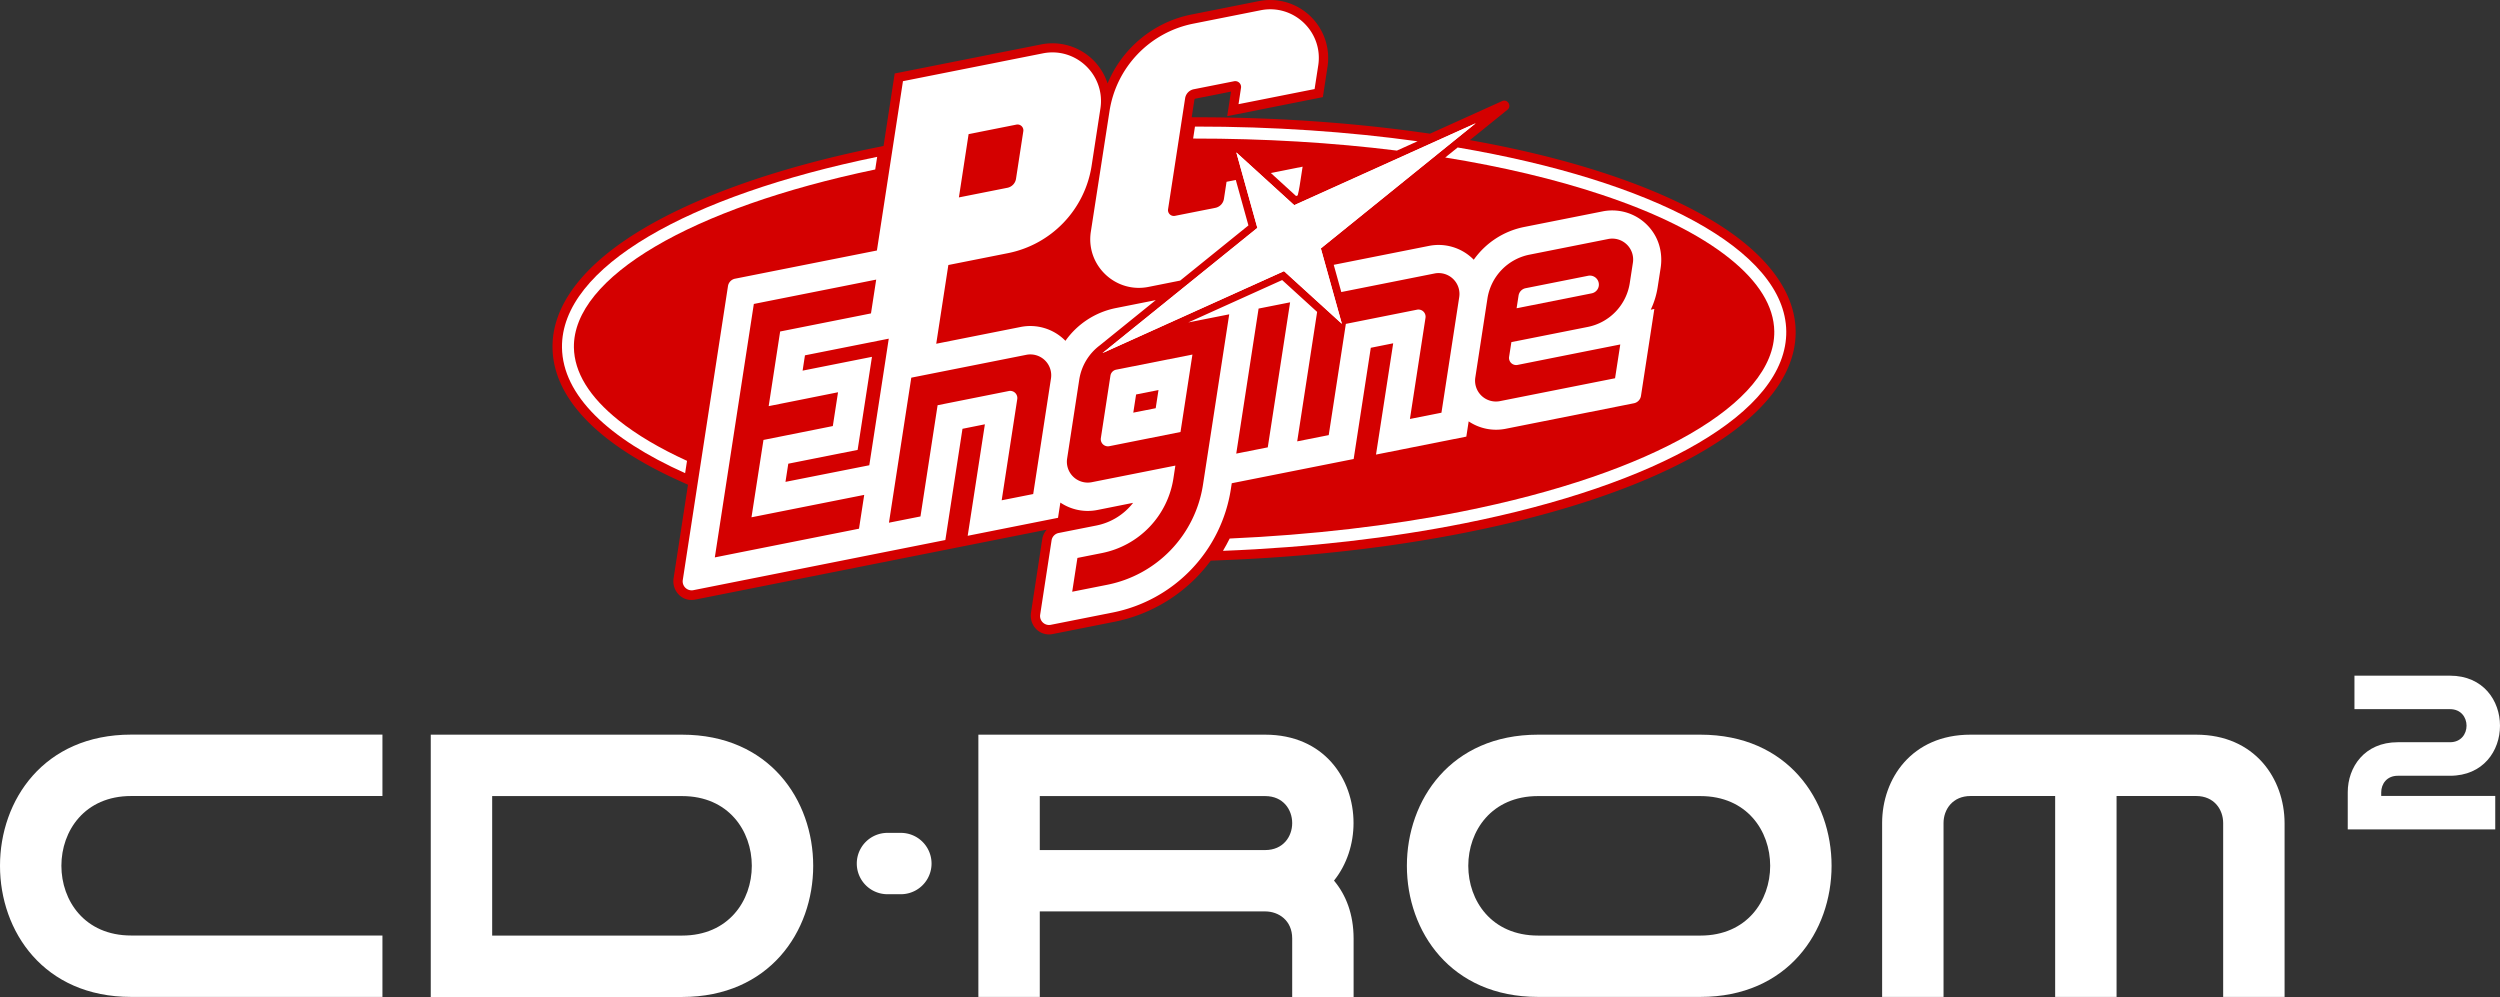 <?xml version="1.0" encoding="UTF-8" standalone="no"?>
<svg
   id="Layer_1"
   data-name="Layer 1"
   viewBox="0 0 3838.975 1530.956"
   version="1.1"
   sodipodi:docname="pce-cd.svg"
   inkscape:version="1.1.2 (0a00cf5339, 2022-02-04, custom)"
   xmlns:inkscape="http://www.inkscape.org/namespaces/inkscape"
   xmlns:sodipodi="http://sodipodi.sourceforge.net/DTD/sodipodi-0.dtd"
   xmlns="http://www.w3.org/2000/svg"
   xmlns:svg="http://www.w3.org/2000/svg">
  <rect x="0" y="0" width="3838.975" height="1530.956" fill="#333333" stroke="none"/>
  <defs
     id="defs41" />
  <sodipodi:namedview
     id="namedview39"
     pagecolor="#ffffff"
     bordercolor="#666666"
     borderopacity="1.0"
     inkscape:pageshadow="2"
     inkscape:pageopacity="0.0"
     inkscape:pagecheckerboard="0"
     showgrid="false"
     inkscape:zoom="0.27845976"
     inkscape:cx="1919.4874"
     inkscape:cy="764.92202"
     inkscape:window-width="1920"
     inkscape:window-height="1017"
     inkscape:window-x="-8"
     inkscape:window-y="-8"
     inkscape:window-maximized="1"
     inkscape:current-layer="Layer_1" />
  <path
     d="M2757.4,508.5c-.8-59-42.4-116.1-120.4-165-72.7-45.6-177.3-84.6-302.5-112.7-24.9-5.6-50.9-10.8-77.4-15.5l2.4-1.9h0l55.3-44.7c7.2-5.8.2-17.1-8.2-13.3l-56.2,25.4-54.4,24.6-17.3-2.4c-108.9-15.1-224.5-22.8-343.7-22.8h-5l4.1-26.8a2.022,2.022,0,0,1,1.8-1.8l54.4-10.8-5.8,37.7,146.9-29.2,7.1-46.3a89.108,89.108,0,0,0-105.6-101.1l-103.5,20.6c-58.5,11.6-106.4,52.2-128.6,105.8a88.927,88.927,0,0,0-102.2-59.9L1373.9,113l-17.1,111.3-12.7,2.6c-146.4,30-269.4,72.9-355.9,124.2-92.3,54.7-140.6,118-139.7,183,1,77,69.3,148.2,197.6,205.7l10.4,4.7-22.1,143.6c-2.2,14.4,6.3,28.6,20.3,32.4a27.68,27.68,0,0,0,12.8.4l539.9-107.4a28.46,28.46,0,0,0-6.9,14.5L1583.2,941C1581,955.4,1589.5,969.6,1603.6,973.4a27.68,27.68,0,0,0,12.8.4l95.2-18.9a242.894,242.894,0,0,0,147.6-93.8l19.3-.8c131.6-5.2,256.9-19.4,372.5-42.4,149.3-29.7,274.9-72.7,363.4-124.5C2708.8,638.3,2758.3,574.4,2757.4,508.5Z"
     transform="translate(-0.025 -0.144)"
     style="fill:#d40000"
     id="path2" />
  <polygon
     points="2266.075 189.256 1987.375 315.056 1898.475 234.056 1930.775 349.956 1692.975 542.156 1971.675 416.356 2060.575 497.256 2028.275 381.456 2266.075 189.256"
     style="fill:#fff"
     id="polygon4" />
  <polygon
     points="2266.075 189.256 1987.375 315.056 1898.475 234.056 1930.775 349.956 1692.975 542.156 1971.675 416.356 2060.575 497.256 2028.275 381.456 2266.075 189.256"
     style="fill:#fff"
     id="polygon6" />
  <path
     d="M1990.3,301.2l2.5-1.1c1.2-4.7,2.1-9.4,2.9-14.2l4.6-29.8L1951.5,265.8Z"
     transform="translate(-0.025 -0.144)"
     style="fill:#fff"
     id="path8" />
  <path
     d="M1763.7,440.7l48.6-9.7L1917.1,346.3l-19.4-69.8L1883.5,279.3l-4,26.2a16.707,16.707,0,0,1-13.2,13.8l-62,12.3a8.957,8.957,0,0,1-10.6-10.2L1819.9,151a16.707,16.707,0,0,1,13.2-13.8l62-12.3a8.957,8.957,0,0,1,10.6,10.2l-3.8,25L2018.7,136.9l5.6-36.3c7.9-51.3-37.6-94.9-88.5-84.7l-103.5,20.6a162.013,162.013,0,0,0-128.5,134.2L1675.1,356C1667.2,407.3,1712.7,450.9,1763.7,440.7Z"
     transform="translate(-0.025 -0.144)"
     style="fill:#fff"
     id="path10" />
  <path
     d="M950,645.6c-45-36-68.1-73.7-68.7-112C879.9,426,1060.9,319.5,1344,260.4l3-19.4c-290,59.4-485.7,169.5-484,292.9,1,73.2,71.2,139.9,189.1,192.8l2.9-18.9C1012.9,688.6,977.8,667.8,950,645.6Z"
     transform="translate(-0.025 -0.144)"
     style="fill:#fff"
     id="path12" />
  <path
     d="M1835,194.5,1832.2,212.9c108.7-.1,214.2,6.2,312.9,18.5l31.7-14.3C2071.3,202.5,1956,194.4,1835,194.5Z"
     transform="translate(-0.025 -0.144)"
     style="fill:#fff"
     id="path14" />
  <path
     d="M2238.4,226.6,2219.3,242c87.3,14.1,168.1,33.2,239.4,56.9,84.7,28.1,151,61.1,197.2,98,45,36,68.1,73.7,68.7,112,1.5,109.8-186.9,218.5-480,276.8-109.7,21.8-231.5,35.9-356.3,41.4-3.2,6.4-6.6,12.7-10.3,18.9,133.2-5.2,258.5-19.9,370.2-42.2,295.9-58.9,496.4-170.1,494.8-295.1C2741.3,383.5,2537,277.4,2238.4,226.6Z"
     transform="translate(-0.025 -0.144)"
     style="fill:#fff"
     id="path16" />
  <path
     d="M2438.8,423.6l-96,19.1a13.719,13.719,0,0,0-10.9,11.4l-3,19.4,115.3-22.9a13.719,13.719,0,0,0,10.9-11.4h0A13.823,13.823,0,0,0,2438.8,423.6Z"
     transform="translate(-0.025 -0.144)"
     style="fill:#fff"
     id="path18" />
  <path
     d="M1705.2,577,1690.5,672.8a10.972,10.972,0,0,0,13,12.5l109.3-21.8,18.3-118.9L1714,567.8A11.176,11.176,0,0,0,1705.2,577Zm39.4,28.9,34.4-6.8-4.3,27.9-34.4,6.8Z"
     transform="translate(-0.025 -0.144)"
     style="fill:#fff"
     id="path20" />
  <path
     d="M2538.7,357.1a75.464,75.464,0,0,0-77.5-32.4l-120.7,24a124.674,124.674,0,0,0-77.4,50.3q-.9-.9-1.8-1.8a75.589,75.589,0,0,0-66.8-19.5l-146.4,29.1,11.6,41.8,143.2-28.5a32.033,32.033,0,0,1,37.9,36.3l-27.3,177.5-48.4,9.6L2189,488.2a10.972,10.972,0,0,0-13-12.5l-109.3,21.8L2040.4,668.3l-48.4,9.6,30.6-198.8-53.7-48.9L1824.7,495.3l14.5-2.9,48.4-9.6h0l-40.3,261.8a185.199,185.199,0,0,1-146.9,153.5l-53.9,10.7,8-51.9,37.7-7.5a138.29,138.29,0,0,0,109.7-114.6l3-19.7-128.3,25.5a32.033,32.033,0,0,1-37.9-36.3l18.6-121.1a81.196,81.196,0,0,1,31.7-52.8l.1-.1,85.7-69.3-61.3,12.2a124.674,124.674,0,0,0-77.4,50.3q-.9-.9-1.8-1.8a75.589,75.589,0,0,0-66.8-19.5l-129.8,25.8,3.6-23.5,15-97.4,91.5-18.2a162.013,162.013,0,0,0,128.5-134.2l13.5-87.9c7.9-51.3-37.6-94.9-88.5-84.7l-214.7,42.7-40,260-217.8,43.3a13.72,13.72,0,0,0-10.9,11.4l-69.4,451.3a13.788,13.788,0,0,0,16.3,15.6l292.4-58.2h0l94.5-18.8,26.3-170.8,34.4-6.9L1486,822.9l138.7-27.6,3.6-23.4a75.485,75.485,0,0,0,56.7,11.4l55-11a94.658,94.658,0,0,1-56.3,34.8l-58,11.5a13.72,13.72,0,0,0-10.9,11.4l-17.5,114a13.788,13.788,0,0,0,16.3,15.6l95.2-18.9a228.61,228.61,0,0,0,181.3-189.4l1.4-9.1,93.6-18.6h0l93.6-18.6,26.3-170.8,34.4-6.9L2113,698.2l138.7-27.6,3.6-23.4a75.484,75.484,0,0,0,56.7,11.4l197-39.2a13.719,13.719,0,0,0,10.9-11.4l20.5-133.4-5.5,1.1A125.1,125.1,0,0,0,2545.5,441.3l4.6-29.8C2553,392.5,2549.3,373,2538.7,357.1ZM1487.4,206.1l73.4-14.6a8.957,8.957,0,0,1,10.6,10.2l-11.2,73a16.707,16.707,0,0,1-13.2,13.8l-74.5,14.8ZM1319.1,812l-21,4.2-24.7,4.9-137.7,27.4-38,7.6,59.9-389.2,16-3.2,118.3-23.5,53.6-10.7-8,51.9-15.4,3.1L1198,509.2l-17.6,114.6,58.1-11.6,10.4-2.1,38-7.6-8,51.9-20.4,4.1-28,5.6-58.1,11.6L1154,794.5l127.3-25.3,7-1.4,38.8-7.7Zm-112.9-71.9,4.3-27.9L1317,691l22-142.9-106.5,21.2,3.6-23.5,88.5-17.6,40.2-8L1359.1,557.5l-24.2,157.1Zm380.4,18.7-48.4,9.6,23.9-155.3a10.972,10.972,0,0,0-13-12.5l-109.3,21.8-26.3,170.8-48.4,9.6,34.3-222.7L1576,545a32.033,32.033,0,0,1,37.9,36.3Zm360.2-71.7-48.4,9.6,34.3-222.7,48.4-9.6ZM2507.5,403.5l-4.8,31.2a81.368,81.368,0,0,1-64.6,67.5l-117.2,23.3-3.5,22.5a10.972,10.972,0,0,0,13,12.5L2439.7,538.7l21.7-4.3,26.7-5.3-8,51.9-9.1,1.8-167.6,33.3a32.033,32.033,0,0,1-37.9-36.3l18.6-121.1A81.368,81.368,0,0,1,2348.7,391.2l120.7-24A32.066,32.066,0,0,1,2507.5,403.5Z"
     transform="translate(-0.025 -0.144)"
     style="fill:#fff"
     id="path22" />
  <path
     d="M201.4,1531H587.3V1436.7H201.4C58.6,1436.7,58.6,1222.5,201.4,1222.5H587.3V1128.2H201.4C-67.1,1128.3-67.1,1531,201.4,1531Z"
     transform="translate(-0.025 -0.144)"
     style="fill:#fff"
     id="path24" />
  <path
     d="M1047.4,1128.3H661.5V1531.1h385.9C1315.9,1531,1315.9,1128.3,1047.4,1128.3Zm0,308.5H755.8V1222.6h291.6C1190.2,1222.6,1190.2,1436.8,1047.4,1436.8Z"
     transform="translate(-0.025 -0.144)"
     style="fill:#fff"
     id="path26" />
  <path
     d="M2611.2,1128.3h-249.4c-268.5,0-268.5,402.7,0,402.7H2611.2C2879.7,1531,2879.7,1128.3,2611.2,1128.3Zm0,308.5h-249.4c-142.8,0-142.8-214.2,0-214.2H2611.2C2754,1222.6,2754,1436.8,2611.2,1436.8Z"
     transform="translate(-0.025 -0.144)"
     style="fill:#fff"
     id="path28" />
  <path
     d="M1383.4,1279.1h-20.6a47.1,47.1,0,1,0,0,94.2h20.6a47.1,47.1,0,1,0,0-94.2Z"
     transform="translate(-0.025 -0.144)"
     style="fill:#fff"
     id="path30" />
  <path
     d="M2048.5,1352.4c19.9-24.8,30-56.6,30-88.4,0-67.9-45.2-135.7-135.7-135.7H1502.4V1531h94.3V1399.7h346.1c20.7,0,41.5,13.8,41.5,41.5v89.9h94.3v-89.9h0C2078.5,1403.8,2066.9,1374.3,2048.5,1352.4Zm-105.7-46.9h-346.1v-82.9h346.1c27.6,0,41.5,20.7,41.5,41.5C1984.3,1284.7,1970.5,1305.5,1942.8,1305.5Z"
     transform="translate(-0.025 -0.144)"
     style="fill:#fff"
     id="path32" />
  <path
     d="M3372.3,1128.3h-346.4c-90.5,0-135.7,67.9-135.7,135.7h0v267h94.3V1264c0-20.7,13.8-41.5,41.5-41.5h129.9V1531h94.3V1222.5h122.2c27.6,0,41.5,20.7,41.5,41.5v267h94.3V1264h0C3508,1196.2,3462.7,1128.3,3372.3,1128.3Z"
     transform="translate(-0.025 -0.144)"
     style="fill:#fff"
     id="path34" />
  <path
     d="M3656.6,1216.8c0-12.7,8.5-25.4,25.4-25.4h80.2c102.4,0,102.4-153.7,0-153.7H3615.5v51.4h146.7c33.9,0,33.9,50.8,0,50.8H3682c-51.2,0-76.8,38.4-76.8,76.8v57.1h226.5v-51.4h-175.1v-5.6Z"
     transform="translate(-0.025 -0.144)"
     style="fill:#fff"
     id="path36" />
</svg>
